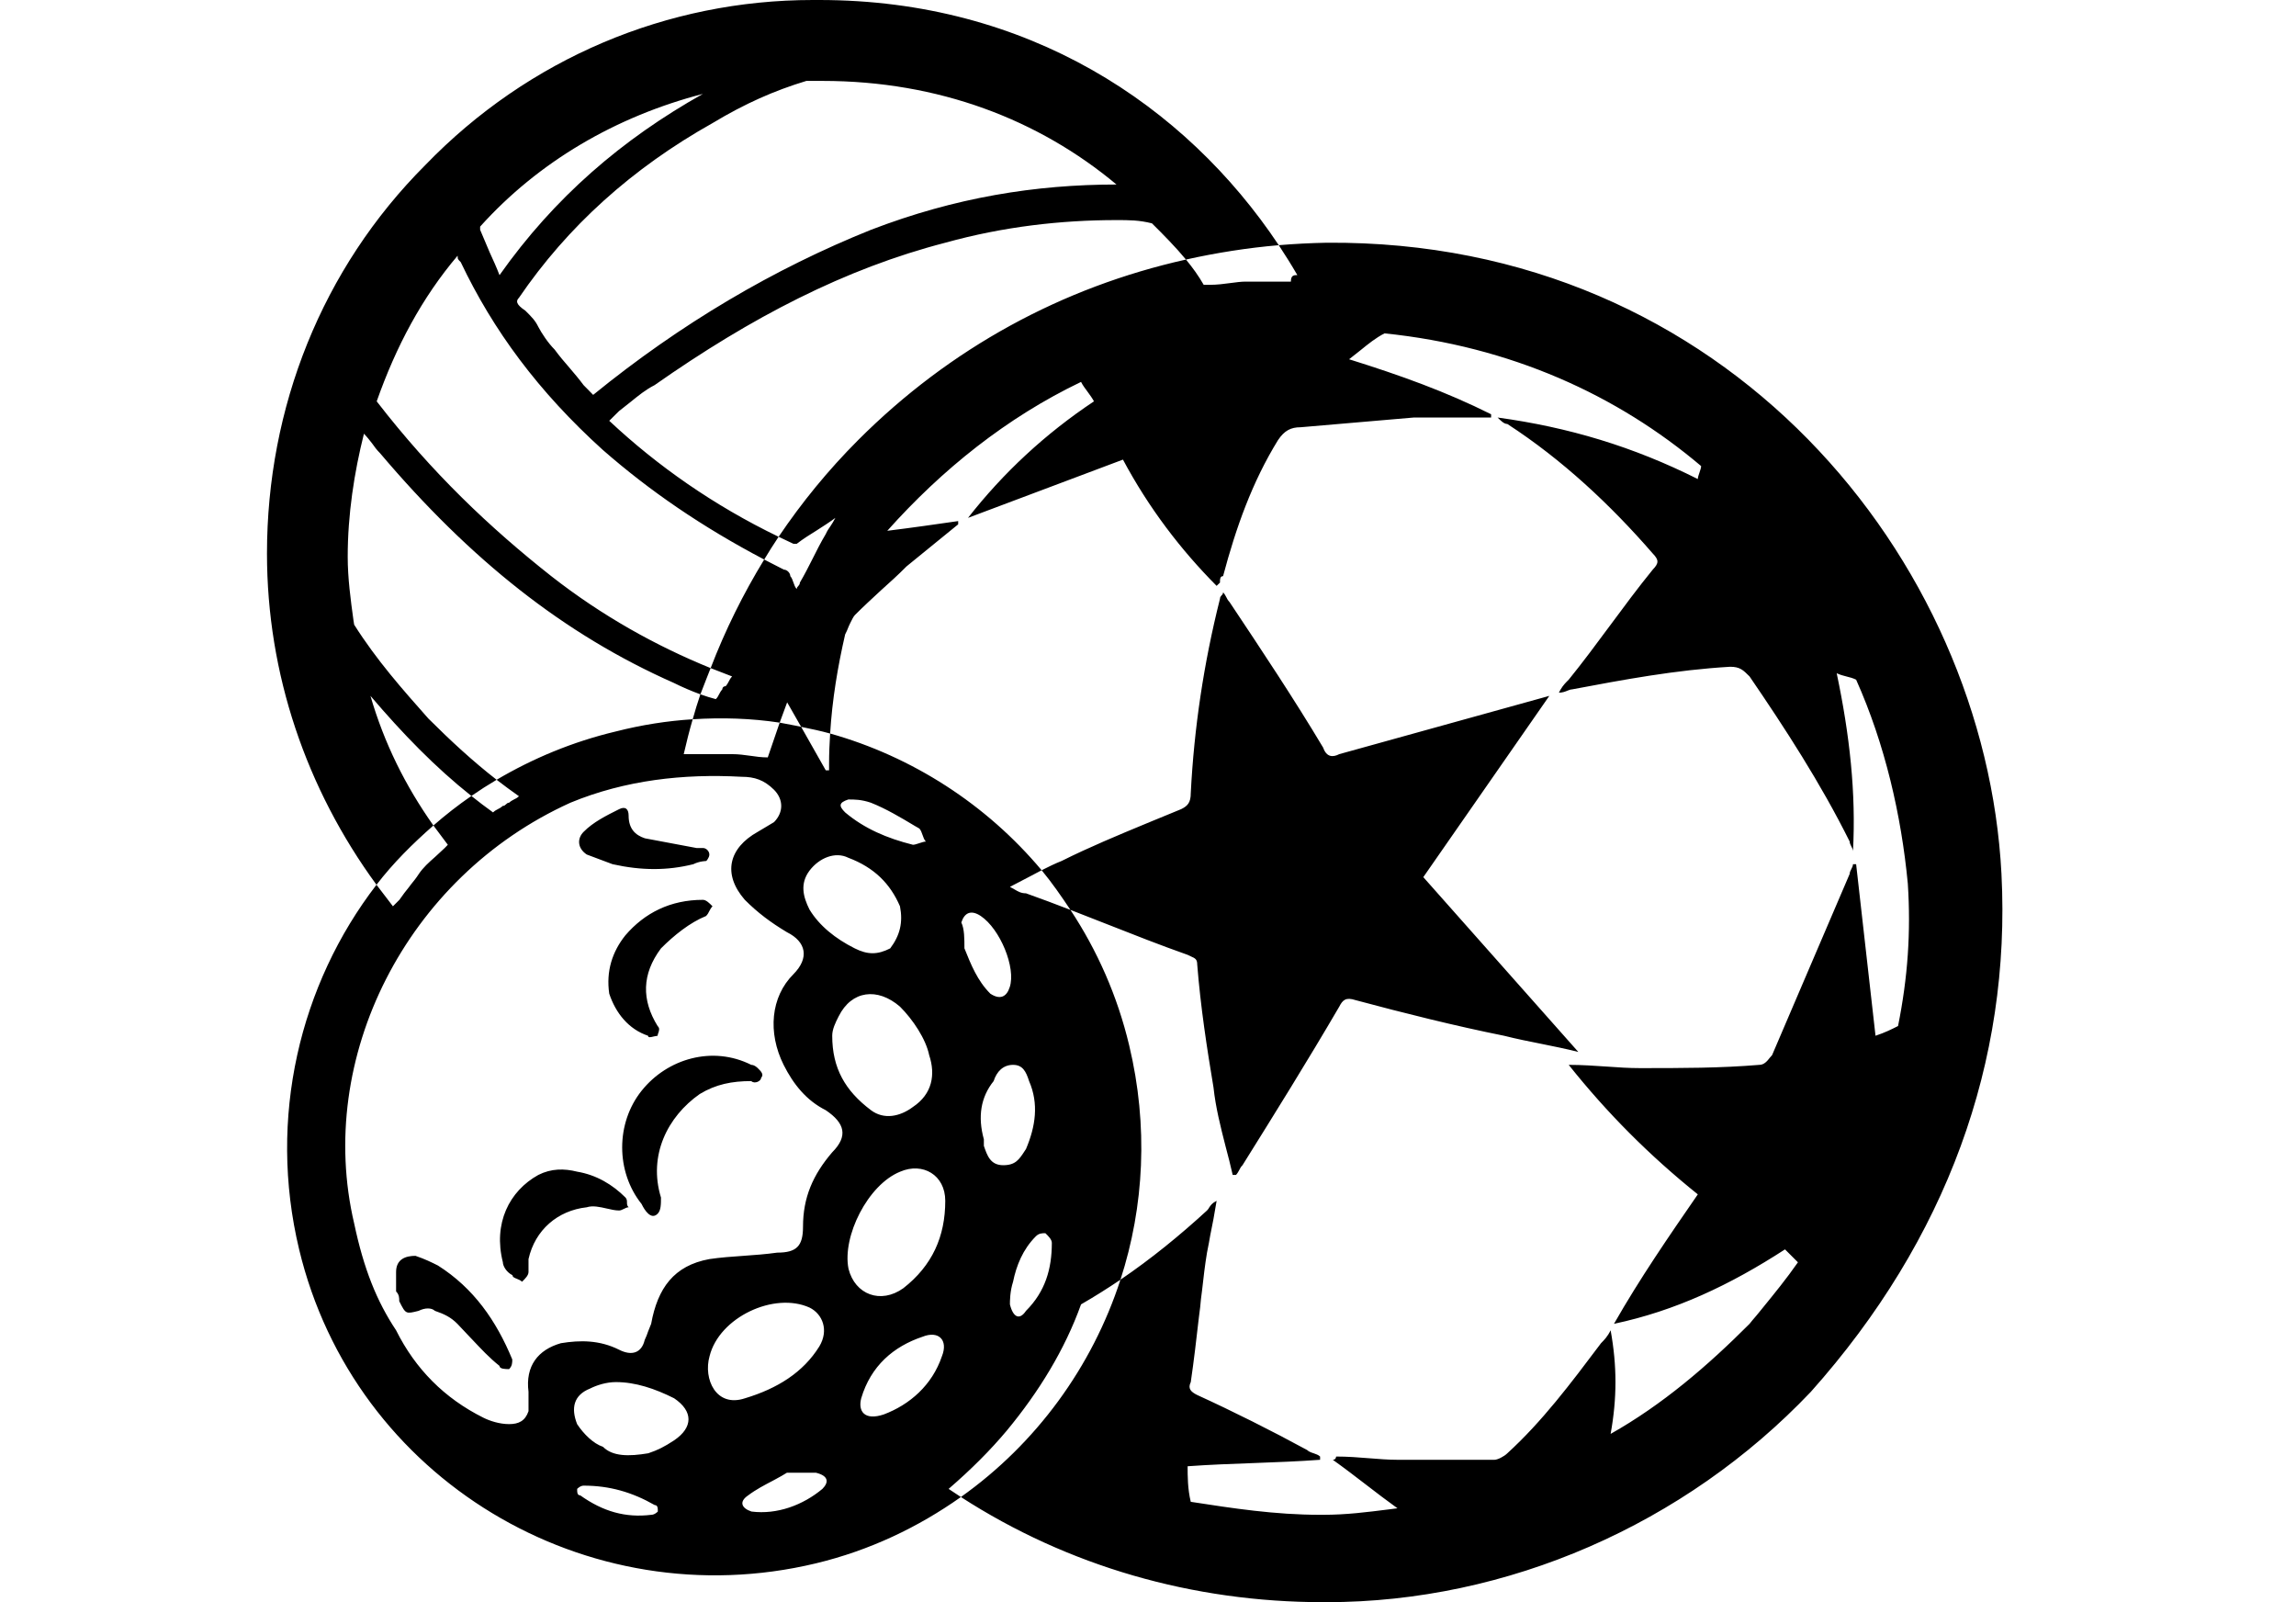 <svg width="43" height="30" viewBox="0 0 43 30"  xmlns="http://www.w3.org/2000/svg">
<path fill-rule="evenodd" clip-rule="evenodd" d="M18.949 4.591C19.07 4.775 19.188 4.962 19.297 5.151C19.234 5.151 19.176 5.151 19.176 5.273H18.328C18.246 5.273 18.148 5.286 18.043 5.3C17.926 5.316 17.793 5.333 17.664 5.333H17.543C17.449 5.168 17.336 5.011 17.211 4.86C17.777 4.734 18.363 4.641 18.949 4.591ZM12.996 28.031C15 29.325 17.336 30 19.781 30H19.844C23.23 30 26.555 28.545 28.914 26.061C31.457 23.212 32.664 19.879 32.484 16.364C32.18 10.485 27.344 4.485 19.844 4.545C19.543 4.551 19.246 4.566 18.949 4.591C17.195 1.959 14.242 0 10.344 0H10.223C7.5 0 4.898 1.091 2.965 3.091C1.027 5.03 0 7.636 0 10.364C0 12.618 0.734 14.767 2.051 16.567C0.613 18.434 0.012 20.932 0.602 23.394C1.633 27.697 5.988 30.303 10.281 29.273C11.289 29.031 12.199 28.595 12.996 28.031ZM15.984 23.962C15.453 25.597 14.406 27.03 12.996 28.031L12.766 27.879C13.188 27.515 13.551 27.151 13.855 26.788C14.457 26.061 14.941 25.273 15.246 24.424C15.496 24.28 15.742 24.125 15.984 23.962ZM15.047 17.037C15.547 17.794 15.926 18.643 16.148 19.576C16.508 21.08 16.43 22.588 15.984 23.962C16.555 23.574 17.094 23.135 17.605 22.666C17.625 22.647 17.637 22.627 17.648 22.607C17.676 22.566 17.703 22.526 17.785 22.485C17.746 22.724 17.707 22.936 17.664 23.14L17.641 23.271L17.605 23.455C17.566 23.688 17.539 23.925 17.512 24.166L17.492 24.322L17.477 24.477L17.453 24.667C17.406 25.076 17.359 25.485 17.301 25.879C17.242 26 17.301 26.061 17.422 26.121C18.086 26.424 18.812 26.788 19.48 27.151C19.512 27.182 19.555 27.197 19.602 27.212C19.645 27.227 19.691 27.242 19.723 27.273V27.334C19.32 27.364 18.906 27.379 18.484 27.395C18.074 27.41 17.656 27.425 17.242 27.455C17.242 27.636 17.242 27.879 17.301 28.121C18.086 28.242 18.875 28.364 19.723 28.364H19.781C20.215 28.364 20.594 28.315 21.016 28.262L21.172 28.242C20.969 28.096 20.777 27.949 20.586 27.802C20.383 27.646 20.18 27.49 19.961 27.334C20.023 27.334 20.023 27.273 20.023 27.273C20.242 27.273 20.445 27.289 20.641 27.305C20.82 27.319 20.996 27.334 21.172 27.334H22.988C23.047 27.334 23.168 27.273 23.23 27.212C23.883 26.616 24.418 25.903 24.957 25.187L24.984 25.151C25.043 25.091 25.105 25.03 25.164 24.909C25.285 25.576 25.285 26.182 25.164 26.849C26.133 26.303 26.98 25.576 27.766 24.788L27.82 24.721L27.891 24.638L27.934 24.586L28.012 24.49C28.23 24.222 28.457 23.945 28.672 23.636L28.43 23.394C27.402 24.061 26.375 24.545 25.227 24.788C25.711 23.939 26.254 23.151 26.797 22.364C25.891 21.636 25.105 20.849 24.379 19.939C24.629 19.939 24.863 19.956 25.09 19.971C25.301 19.986 25.504 20 25.711 20C26.496 20 27.223 20 27.949 19.939C28.039 19.939 28.098 19.867 28.145 19.806L28.188 19.757L28.914 18.061L29.641 16.364C29.641 16.333 29.656 16.303 29.672 16.273C29.688 16.242 29.703 16.212 29.703 16.182H29.762L30.125 19.394C30.305 19.334 30.426 19.273 30.547 19.212C30.73 18.303 30.789 17.455 30.73 16.545C30.609 15.273 30.305 13.94 29.762 12.727C29.703 12.697 29.641 12.682 29.578 12.666C29.52 12.651 29.461 12.636 29.398 12.606C29.641 13.757 29.762 14.849 29.703 15.94C29.703 15.909 29.688 15.879 29.672 15.849C29.656 15.818 29.641 15.788 29.641 15.757C29.098 14.666 28.43 13.636 27.766 12.666C27.645 12.545 27.586 12.485 27.402 12.485C26.375 12.545 25.406 12.727 24.438 12.909C24.414 12.909 24.391 12.919 24.359 12.931C24.316 12.949 24.266 12.97 24.195 12.97L24.227 12.911C24.277 12.827 24.328 12.777 24.379 12.727C24.645 12.399 24.898 12.057 25.152 11.714C25.414 11.36 25.676 11.006 25.953 10.666C26.07 10.545 26.07 10.485 25.953 10.364C25.164 9.455 24.258 8.606 23.23 7.939C23.168 7.939 23.109 7.879 23.047 7.818C24.379 8 25.59 8.364 26.797 8.97C26.797 8.939 26.812 8.894 26.828 8.849C26.844 8.803 26.859 8.757 26.859 8.727C25.285 7.394 23.289 6.485 20.93 6.242C20.766 6.326 20.629 6.437 20.48 6.558L20.266 6.727C21.234 7.03 22.078 7.333 22.926 7.757V7.818H21.477L19.359 8C19.176 8 19.055 8.061 18.934 8.242C18.449 9.03 18.148 9.879 17.906 10.788C17.848 10.788 17.848 10.849 17.848 10.909L17.785 10.97C17.121 10.303 16.516 9.515 16.031 8.606L13.129 9.697C13.793 8.849 14.578 8.121 15.488 7.515C15.457 7.457 15.414 7.398 15.371 7.339C15.324 7.276 15.277 7.214 15.246 7.151C13.855 7.818 12.645 8.788 11.617 9.939C12.098 9.879 12.523 9.818 12.945 9.757V9.818L12.543 10.145L11.977 10.606C11.828 10.758 11.66 10.909 11.492 11.06C11.328 11.212 11.164 11.363 11.012 11.515C10.984 11.544 10.957 11.599 10.926 11.662L10.906 11.704L10.891 11.738C10.871 11.787 10.852 11.837 10.828 11.879C10.688 12.488 10.586 13.098 10.547 13.735C10.367 13.685 10.188 13.648 10.004 13.61L9.742 13.151L9.602 13.531C9.066 13.45 8.523 13.433 7.973 13.468C8.016 13.31 8.066 13.153 8.117 13.001C8.219 13.037 8.316 13.068 8.406 13.091C8.438 13.06 8.453 13.028 8.469 12.997C8.484 12.968 8.5 12.938 8.527 12.909C8.527 12.909 8.527 12.849 8.59 12.849C8.617 12.819 8.633 12.79 8.648 12.761C8.664 12.729 8.68 12.698 8.711 12.666L8.309 12.51C8.582 11.799 8.918 11.122 9.312 10.477L9.68 10.666C9.738 10.666 9.801 10.727 9.801 10.788C9.828 10.817 9.844 10.862 9.859 10.906C9.875 10.952 9.891 10.999 9.922 11.03C9.922 11 9.938 10.985 9.953 10.97C9.965 10.955 9.98 10.94 9.98 10.909C10.066 10.763 10.141 10.616 10.215 10.469C10.293 10.313 10.371 10.157 10.465 10C10.492 9.939 10.523 9.895 10.555 9.849C10.586 9.803 10.613 9.758 10.645 9.697C10.523 9.787 10.406 9.861 10.289 9.936C10.164 10.013 10.043 10.089 9.922 10.182H9.859L9.582 10.051C10.016 9.408 10.508 8.805 11.07 8.242C12.793 6.516 14.902 5.375 17.211 4.86C17.016 4.625 16.797 4.403 16.574 4.182C16.332 4.121 16.148 4.121 15.91 4.121C14.879 4.121 13.793 4.242 12.703 4.545C10.828 5.03 9.074 5.939 7.258 7.212C7.094 7.295 6.957 7.407 6.809 7.527L6.594 7.697L6.41 7.879C7.312 8.724 8.367 9.464 9.582 10.051C9.488 10.19 9.398 10.335 9.312 10.477C8.145 9.863 7.168 9.193 6.289 8.424C5.082 7.333 4.234 6.182 3.629 4.909C3.594 4.875 3.582 4.86 3.574 4.842L3.57 4.788C2.902 5.576 2.418 6.485 2.055 7.515C3.086 8.849 4.172 9.879 5.324 10.788C6.281 11.537 7.293 12.097 8.309 12.51L8.23 12.71L8.117 13.001C7.949 12.94 7.773 12.864 7.621 12.788C5.566 11.879 3.812 10.485 2.117 8.485C2.055 8.424 2.012 8.364 1.969 8.303C1.922 8.242 1.875 8.182 1.816 8.121C1.633 8.849 1.512 9.636 1.512 10.424C1.512 10.824 1.566 11.224 1.621 11.623L1.633 11.697C2.055 12.364 2.539 12.909 3.023 13.455C3.441 13.872 3.855 14.254 4.301 14.601C4.137 14.698 3.984 14.796 3.828 14.904C3.148 14.364 2.543 13.74 1.938 13.03C2.195 13.915 2.59 14.711 3.117 15.457C2.727 15.799 2.363 16.16 2.051 16.567L2.359 16.97L2.48 16.849C2.543 16.757 2.602 16.681 2.664 16.605L2.695 16.563C2.746 16.501 2.797 16.438 2.844 16.364C2.926 16.243 3.031 16.149 3.148 16.046L3.328 15.879L3.387 15.818L3.117 15.457C3.344 15.259 3.578 15.076 3.828 14.904C3.961 15.01 4.094 15.112 4.234 15.212C4.266 15.182 4.293 15.166 4.324 15.151C4.355 15.136 4.383 15.121 4.414 15.091C4.445 15.091 4.461 15.075 4.477 15.06C4.492 15.045 4.508 15.03 4.535 15.03C4.566 15 4.598 14.985 4.625 14.97C4.656 14.955 4.688 14.94 4.719 14.909C4.578 14.81 4.438 14.707 4.301 14.601C4.977 14.202 5.723 13.889 6.531 13.697C7.012 13.574 7.496 13.498 7.973 13.468C7.91 13.684 7.855 13.903 7.805 14.121H7.926H8.59H8.711C8.832 14.121 8.938 14.136 9.047 14.151C9.152 14.166 9.258 14.182 9.379 14.182L9.602 13.531L9.891 13.586L10.004 13.61L10.465 14.424H10.527V14.303C10.527 14.11 10.535 13.921 10.547 13.735C12.082 14.166 13.473 15.06 14.508 16.295L14.273 16.419L13.914 16.606L14 16.654C14.07 16.695 14.125 16.727 14.215 16.727C14.496 16.827 14.773 16.931 15.047 17.037ZM15.047 17.037C14.879 16.784 14.699 16.525 14.508 16.295C14.637 16.23 14.758 16.17 14.883 16.121C15.398 15.863 15.949 15.635 16.477 15.416L16.508 15.404L16.566 15.379L16.625 15.355L17.121 15.151C17.242 15.091 17.301 15.03 17.301 14.849C17.363 13.636 17.543 12.424 17.848 11.212C17.848 11.182 17.863 11.166 17.875 11.151C17.891 11.136 17.906 11.121 17.906 11.091C17.934 11.12 17.949 11.149 17.965 11.179C17.98 11.21 17.996 11.241 18.027 11.273C18.633 12.182 19.238 13.091 19.781 14C19.844 14.182 19.965 14.182 20.082 14.121L22.047 13.576L24.016 13.03L21.656 16.424L24.559 19.697C24.316 19.636 24.09 19.591 23.863 19.545C23.637 19.5 23.41 19.455 23.168 19.394C22.262 19.212 21.293 18.97 20.387 18.727C20.203 18.666 20.145 18.727 20.082 18.849C19.48 19.879 18.875 20.849 18.27 21.818C18.238 21.849 18.223 21.881 18.207 21.912C18.191 21.941 18.176 21.971 18.148 22H18.086C18.047 21.822 18 21.645 17.953 21.466C17.859 21.099 17.766 20.731 17.727 20.364C17.605 19.636 17.484 18.849 17.422 18.061C17.422 17.961 17.383 17.943 17.301 17.907L17.242 17.879C16.727 17.697 16.227 17.5 15.727 17.303L15.047 17.037ZM4.355 5.152C5.383 3.697 6.652 2.606 8.164 1.758C6.531 2.182 5.082 3.031 3.992 4.243V4.303L4.172 4.728C4.234 4.864 4.297 5 4.355 5.152ZM4.719 5.576C5.629 4.242 6.836 3.151 8.348 2.303C8.953 1.939 9.5 1.697 10.102 1.515H10.285H10.406C12.582 1.515 14.457 2.242 15.91 3.455C14.398 3.455 12.887 3.697 11.312 4.303C9.5 5.03 7.746 6.061 6.109 7.394L5.93 7.212C5.84 7.091 5.75 6.986 5.66 6.88C5.566 6.773 5.477 6.667 5.387 6.545C5.266 6.424 5.145 6.242 5.082 6.121C5.023 6 4.961 5.939 4.84 5.818C4.66 5.697 4.66 5.636 4.719 5.576ZM1.633 22.909C1.812 23.757 2.055 24.364 2.418 24.909C2.781 25.636 3.324 26.182 4.051 26.545C4.172 26.606 4.355 26.666 4.535 26.666C4.715 26.666 4.836 26.606 4.898 26.424V26.061C4.836 25.576 5.078 25.273 5.504 25.151C5.867 25.091 6.23 25.091 6.594 25.273C6.832 25.394 7.016 25.334 7.074 25.091C7.105 25.027 7.121 24.98 7.137 24.933L7.195 24.788C7.316 24.121 7.621 23.697 8.285 23.576C8.496 23.545 8.707 23.53 8.922 23.515C9.133 23.5 9.344 23.485 9.555 23.455C9.918 23.455 10.039 23.334 10.039 22.97C10.039 22.424 10.223 22 10.586 21.576C10.887 21.273 10.824 21.03 10.465 20.788C10.102 20.606 9.859 20.303 9.676 19.939C9.375 19.334 9.434 18.666 9.859 18.242C10.16 17.939 10.102 17.636 9.738 17.455C9.434 17.273 9.191 17.091 8.949 16.849C8.527 16.364 8.648 15.879 9.191 15.576L9.344 15.485L9.496 15.394C9.676 15.212 9.676 14.97 9.496 14.788C9.312 14.606 9.133 14.545 8.891 14.545C7.801 14.485 6.711 14.606 5.684 15.03C2.602 16.424 0.906 19.818 1.633 22.909ZM11.855 18.849C12.098 19.091 12.34 19.455 12.402 19.758C12.523 20.121 12.461 20.485 12.098 20.727C11.855 20.909 11.555 20.97 11.312 20.788C10.828 20.424 10.586 20 10.586 19.394C10.586 19.273 10.645 19.151 10.707 19.03C10.949 18.545 11.434 18.485 11.855 18.849ZM10.891 23.757C11.012 24.242 11.496 24.424 11.918 24.121C12.461 23.697 12.703 23.151 12.703 22.485C12.703 22 12.281 21.757 11.859 21.939C11.254 22.182 10.77 23.151 10.891 23.757ZM10.344 25.212C10.043 25.697 9.559 26 8.953 26.182C8.41 26.364 8.168 25.818 8.289 25.394C8.469 24.666 9.5 24.182 10.164 24.485C10.406 24.606 10.527 24.909 10.344 25.212ZM11.855 16.97C11.672 16.545 11.371 16.243 10.887 16.061C10.645 15.94 10.344 16.061 10.16 16.303C9.98 16.545 10.039 16.788 10.16 17.03C10.344 17.334 10.645 17.576 11.008 17.758C11.25 17.879 11.434 17.879 11.672 17.758C11.855 17.515 11.914 17.273 11.855 16.97ZM7.625 26.97C7.441 27.091 7.32 27.152 7.141 27.212C6.777 27.273 6.473 27.273 6.293 27.091C6.109 27.03 5.93 26.849 5.809 26.667C5.688 26.364 5.746 26.121 6.051 26C6.172 25.939 6.352 25.879 6.535 25.879C6.898 25.879 7.262 26 7.625 26.182C7.984 26.424 7.984 26.727 7.625 26.97ZM13.426 21.334V21.455C13.488 21.636 13.547 21.818 13.789 21.818C14.016 21.818 14.086 21.713 14.191 21.551L14.215 21.515C14.395 21.091 14.457 20.666 14.273 20.243C14.215 20.061 14.152 19.939 13.973 19.939C13.789 19.939 13.668 20.061 13.609 20.243C13.367 20.545 13.309 20.909 13.426 21.334ZM12.641 25.394C12.457 25.939 12.035 26.303 11.551 26.485C11.188 26.606 11.066 26.424 11.129 26.182C11.309 25.576 11.734 25.212 12.277 25.03C12.578 24.909 12.762 25.091 12.641 25.394ZM13.062 17.757C13.184 18.061 13.305 18.364 13.547 18.606C13.73 18.727 13.852 18.666 13.91 18.485C14.031 18.121 13.73 17.394 13.367 17.151C13.184 17.03 13.062 17.091 13.004 17.273C13.062 17.394 13.062 17.576 13.062 17.757ZM14.215 24.545C14.094 24.727 13.973 24.666 13.914 24.424C13.914 24.364 13.914 24.182 13.973 24C14.035 23.697 14.156 23.394 14.398 23.151C14.457 23.091 14.52 23.091 14.578 23.091C14.641 23.151 14.699 23.212 14.699 23.273C14.699 23.757 14.578 24.182 14.215 24.545ZM9.523 27.699L9.473 27.726C9.324 27.804 9.156 27.891 9.012 28C8.832 28.121 8.891 28.242 9.074 28.303C9.555 28.364 10.039 28.182 10.402 27.879C10.523 27.757 10.523 27.636 10.281 27.576H9.738C9.676 27.616 9.602 27.656 9.523 27.699ZM10.828 15.212C10.707 15.091 10.707 15.03 10.887 14.97C11.008 14.97 11.129 14.97 11.309 15.03C11.59 15.141 11.863 15.303 12.141 15.47L12.18 15.492L12.219 15.515C12.246 15.545 12.262 15.589 12.277 15.633C12.293 15.68 12.309 15.727 12.34 15.758C12.309 15.758 12.262 15.773 12.215 15.789C12.172 15.804 12.125 15.818 12.098 15.818C11.613 15.697 11.188 15.515 10.828 15.212ZM5.93 27.818C5.867 27.818 5.809 27.879 5.809 27.879C5.809 27.939 5.809 28 5.867 28C6.293 28.303 6.715 28.424 7.199 28.364C7.262 28.364 7.32 28.303 7.32 28.303C7.32 28.243 7.32 28.182 7.262 28.182C6.836 27.939 6.414 27.818 5.93 27.818ZM7.316 22.727C7.379 22.666 7.379 22.545 7.379 22.424C7.137 21.636 7.5 20.909 8.105 20.485C8.406 20.303 8.707 20.243 9.07 20.243C9.133 20.303 9.254 20.243 9.254 20.182C9.312 20.121 9.254 20.061 9.191 20C9.191 20 9.133 19.939 9.07 19.939C8.348 19.576 7.5 19.818 7.016 20.424C6.531 21.03 6.531 21.939 7.016 22.545C7.074 22.666 7.195 22.849 7.316 22.727ZM4.418 23.636C4.234 22.909 4.535 22.303 5.082 22C5.324 21.878 5.566 21.878 5.809 21.939C6.172 22 6.473 22.182 6.715 22.424C6.742 22.454 6.742 22.485 6.742 22.515C6.742 22.545 6.742 22.576 6.773 22.606C6.742 22.606 6.715 22.621 6.684 22.636C6.652 22.651 6.625 22.666 6.594 22.666C6.523 22.666 6.445 22.648 6.363 22.629C6.234 22.6 6.102 22.569 5.988 22.606C5.445 22.666 5.02 23.03 4.898 23.576V23.818C4.898 23.878 4.84 23.939 4.777 24C4.75 23.974 4.715 23.959 4.68 23.945C4.637 23.928 4.598 23.913 4.598 23.878C4.477 23.818 4.418 23.697 4.418 23.636ZM6.711 17.515C6.469 17.818 6.348 18.182 6.41 18.606C6.531 18.97 6.773 19.273 7.137 19.394C7.137 19.435 7.191 19.421 7.246 19.407L7.316 19.394C7.316 19.374 7.324 19.354 7.332 19.334C7.344 19.293 7.359 19.253 7.316 19.212C7.016 18.727 7.016 18.243 7.379 17.758C7.621 17.515 7.922 17.273 8.223 17.152C8.254 17.121 8.27 17.089 8.285 17.058C8.301 17.028 8.316 16.999 8.344 16.97C8.285 16.909 8.223 16.849 8.164 16.849C7.559 16.849 7.074 17.091 6.711 17.515ZM2.418 24.182V23.818C2.418 23.576 2.598 23.515 2.781 23.515C2.961 23.576 3.082 23.636 3.203 23.697C3.871 24.121 4.293 24.727 4.594 25.455C4.594 25.515 4.594 25.576 4.535 25.636C4.473 25.636 4.355 25.636 4.355 25.576C4.164 25.425 4.004 25.251 3.844 25.082L3.801 25.037L3.566 24.788C3.445 24.666 3.324 24.606 3.145 24.545C3.082 24.485 2.961 24.485 2.84 24.545C2.723 24.575 2.66 24.59 2.617 24.57C2.57 24.549 2.539 24.488 2.477 24.364C2.477 24.303 2.477 24.242 2.418 24.182ZM6.473 16.182C7.016 16.303 7.5 16.303 7.984 16.182C8.105 16.122 8.227 16.122 8.227 16.122C8.227 16.122 8.285 16.061 8.285 16C8.285 15.94 8.227 15.879 8.168 15.879H8.047L7.578 15.791L7.078 15.697C6.895 15.637 6.773 15.515 6.773 15.273C6.773 15.152 6.715 15.091 6.594 15.152C6.352 15.273 6.109 15.394 5.93 15.576C5.809 15.697 5.809 15.879 5.988 16L6.227 16.09L6.473 16.182Z" transform="translate(5)"/>
</svg>
